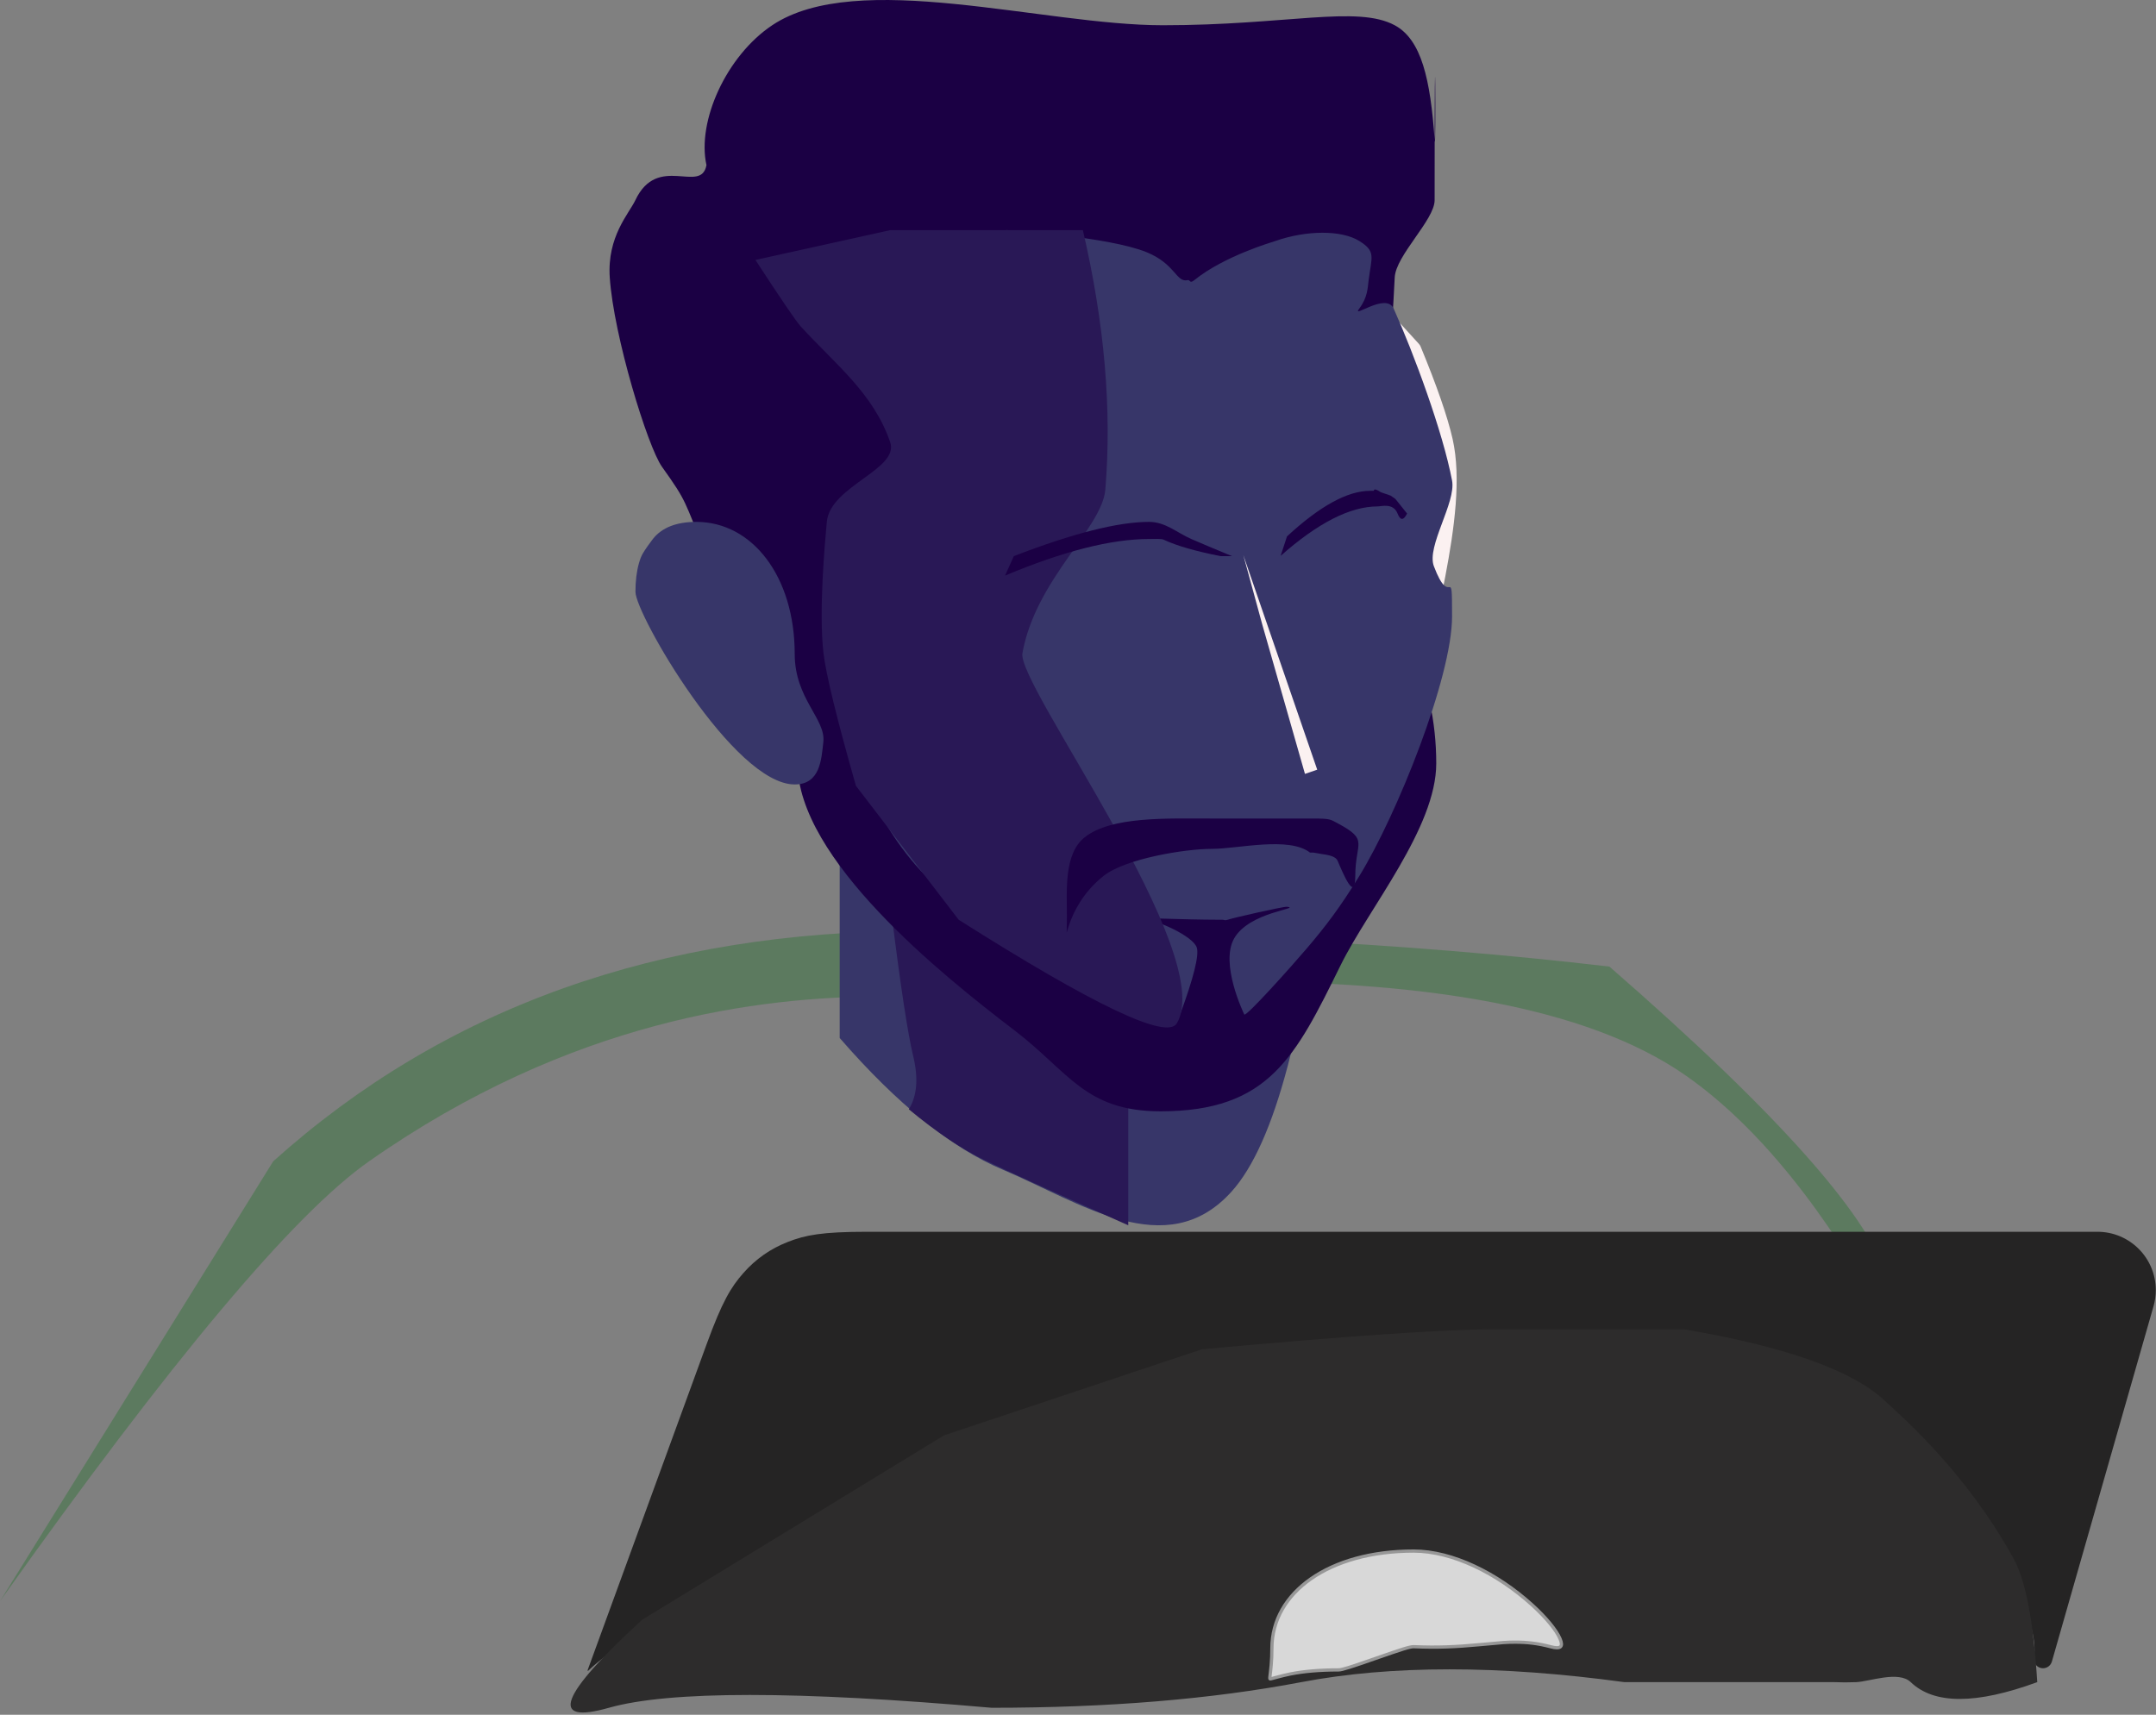 <?xml version="1.0" encoding="UTF-8"?>
<svg width="665px" height="529px" viewBox="0 0 665 529" version="1.1" xmlns="http://www.w3.org/2000/svg" xmlns:xlink="http://www.w3.org/1999/xlink">
    <rect x="0" y="0" width="665" height="529" fill="#808080" stroke="none"/>
    <!-- Generator: Sketch 60.1 (88133) - https://sketch.com -->
    <title>manwithpc2</title>
    <desc>Created with Sketch.</desc>
    <g id="Page-1" stroke="none" stroke-width="1" fill="none" fill-rule="evenodd">
        <g id="manwithpc2">
            <g id="Group-2">
                <path d="M410.226,96.572 L421.21,106.334 C421.47,106.566 421.689,106.841 421.855,107.148 C428.117,118.711 432.372,127.801 434.621,134.418 C442.558,157.771 432.544,197.552 434.597,214.488 C434.597,214.488 434.597,214.488 434.597,214.488 C434.648,214.904 434.352,215.281 433.937,215.331 C433.534,215.38 433.164,215.102 433.098,214.702 C433.095,214.683 433.092,214.665 433.089,214.647 C427.492,180.401 418.25,142.081 405.363,99.687 C404.881,98.102 405.775,96.426 407.361,95.944 C408.36,95.64 409.445,95.878 410.226,96.572 Z" id="Rectangle" fill="#FBF1F1" transform="translate(431.896, 262.94) rotate(6) translate(-431.896, -262.94) "></path>
                <g id="Group" fill-rule="nonzero">
                    <path d="M84.269,358.262 C137.015,310.886 203.277,287.198 283.055,287.198 C362.833,287.198 433.952,290.863 496.412,298.192 C549.35,344.264 578.08,376.856 582.602,395.968 C587.125,415.081 587.125,419.458 582.602,409.102 C562.994,373.188 542.233,347.505 520.319,332.051 C456.316,286.914 311.079,307.426 272.367,307.426 C234.3,307.426 176.058,314.62 113.826,358.262 C90.565,374.575 52.644,419.778 0.063,493.873 L84.269,358.262 Z" id="Rectangle" fill="#5C7A5F"></path>
                    <path d="M259,257 L409,257 C402.974,315.869 393.259,352.74 379.856,367.614 C359.751,389.926 333.035,370.841 309.325,360.848 C293.519,354.185 276.744,340.644 259,320.223 L259,257 Z" id="Rectangle" fill="#373669"></path>
                    <path d="M275,282 L348,282 L348,378 C325.559,368.028 310.792,361.329 303.701,357.903 C296.61,354.478 288.816,349.248 280.32,342.213 C282.87,338.08 283.316,332.591 281.657,325.744 C279.997,318.898 277.778,304.316 275,282 Z" id="Rectangle" fill="#291856"></path>
                    <path d="M357.978,342.838 C391.399,342.838 399.587,326.02 413.471,297.831 C422.187,280.137 443,255.414 443,235.5 C443,183.861 398.9,142 344.5,142 C290.1,142 246,183.861 246,235.5 C246,264.996 290.347,300.663 312.824,317.8 C329.699,330.665 334.651,342.838 357.978,342.838 Z" id="Oval" fill="#1B0044"></path>
                    <path d="M340.408,287 C410.145,287 426.242,166.055 430.187,85.602 C430.523,78.764 442.498,67.844 442.498,61.76 C442.498,-15.917 442.993,50.327 442.498,43.162 C441.204,24.439 438.435,12.23 430.187,7.79 C418.593,1.549 396.812,7.79 358.669,7.79 C321.71,7.79 264.405,-9.737 238.177,7.79 C224.073,17.215 214.902,37.374 217.901,50.941 C216.229,60.021 202.847,47.206 195.968,61.76 C194.001,65.921 187.221,72.955 188.074,85.602 C189.295,103.705 199.772,137.812 204.179,143.996 C212.221,155.278 210.641,153.825 217.901,171.03 C220.442,177.053 235.541,192.719 238.177,199.006 C261.471,254.574 296.854,287 340.408,287 Z" id="Oval" fill="#1B0044"></path>
                    <path d="M245.122,242 C253.053,242 253.349,234.154 253.95,228.94 C254.775,221.785 245.122,215.577 245.122,201.755 C245.122,177.861 232.053,161 214.766,161 C208.646,161 204.191,162.745 201.402,166.234 C200.647,167.227 200.109,167.957 199.789,168.425 C198.425,170.421 197.806,171.195 197.083,173.732 C196.361,176.27 196,179.221 196,182.586 C196,189.462 226.304,242 245.122,242 Z" id="Oval" fill="#373669"></path>
                    <path d="M364.006,312.955 C368.167,301.601 369.881,294.734 369.147,292.353 C368.047,288.782 356.716,283.687 351.12,282.979 C344.193,282.979 366.344,283.732 375.744,283.732 C376.529,283.732 374.98,283.733 377.053,283.732 C377.516,283.732 377.761,284.058 378.69,283.732 C380.353,283.149 395.959,279.611 396.968,279.732 C401.558,280.285 385.313,281.265 380.651,289.517 C376.252,297.303 383.534,312.386 383.777,312.955 C384.209,313.966 398.745,297.679 403.267,292.353 C408.949,285.663 413.294,279.977 419.252,270.285 C430.846,251.426 447.877,208.981 447.877,190.178 C447.877,172.841 447.515,188.54 442.26,174.664 C439.94,168.536 449.159,155.028 447.877,148.256 C445.047,133.302 436.073,109.002 429.859,95.195 C427.533,90.024 416.66,98.62 419.252,95.195 C421.844,91.77 421.844,88.794 422.144,86.422 C423.058,79.187 424.49,77.59 419.252,74.337 C413.748,70.919 402.938,71 393.414,74.337 C392.604,74.62 377.624,78.942 368.374,86.422 C366.878,87.632 367.145,86.241 366.327,86.422 C362.722,87.22 362.652,81.477 353.668,77.805 C342.053,73.058 311.436,71 310.691,71 C296.547,71 247,77.8 247,90.6 C247,105.134 288.135,118.298 278.802,143.744 C274.245,156.169 256.829,148.681 256.829,162.789 C256.829,171.368 255.316,188.565 256.829,202.963 C259.259,226.082 268.415,252.936 285.595,270.285 C295.355,280.141 314.637,284.31 319.451,289.517 C332.342,303.459 347.194,311.271 364.006,312.955 Z" id="Oval" fill="#373669"></path>
                    <path d="M396.963,165.475 C407.104,156.103 415.643,151.417 422.581,151.417 C422.69,151.417 423.803,151.373 423.77,151.417 C423.77,151.417 423.506,150.238 425.896,151.846 C426.039,151.942 428.707,152.774 428.884,152.881 C429.923,153.558 430.451,153.934 430.468,154.007 L434,158.424 C432.912,160.625 431.932,160.625 431.061,158.424 C429.729,155.06 426.042,156.229 424.918,156.229 C416.457,156.229 406.484,161.311 395,171.475 L396.963,165.475 Z" id="Eyebrow-left" fill="#1B0044"></path>
                    <path d="M233,80.188 L274.569,71 C292.839,71 304.649,71 310,71 C315.351,71 323.351,71 334,71 C340.666,99.638 342.977,126.304 340.934,151 C339.939,163.025 319.465,178.609 315.359,201.5 C313.597,211.323 375.669,294.402 362.981,315.705 C359.911,320.859 337.484,310.207 295.699,283.748 L264,242.419 C258.106,221.705 254.773,208.065 254,201.5 C252.484,188.627 254.455,167.181 255.023,161 C256.042,149.889 277.459,144.832 274.569,136.408 C269.398,121.336 257.792,112.518 247,100.735 C245.576,99.18 240.909,92.331 233,80.188 Z" id="Shadow" fill="#291856"></path>
                    <path d="M373.795,261.872 C381.875,261.872 397.534,257.955 404.076,263.028 C404.112,263.056 404.084,263.041 404.106,263.046 C404.171,263.06 404,263.027 404.076,263.028 C404.308,263.031 404.834,262.992 405.115,263.028 C405.974,263.137 406.784,263.339 407.592,263.448 C409.998,263.77 412.006,264.232 412.56,265.518 C414.239,269.42 418.024,278.642 418.024,270.212 C418.024,259.742 422.418,259.227 412.56,253.968 C410.325,252.775 410.325,252.516 405.115,252.516 C394.564,252.516 381.53,252.516 373.795,252.516 C359.94,252.516 342.741,251.784 334.539,258.322 C328.12,263.438 329.077,274.72 329.077,282.93 C329.077,295.289 327.336,280.568 340.394,270.212 C347.096,264.897 365.418,261.872 373.795,261.872 Z" id="Moustache" fill="#1B0044"></path>
                    <path d="M312.707,171.566 C330.95,164.522 344.855,161 354.421,161 C359.476,161 362.967,164.315 367.441,166.282 C369.851,167.341 374.038,169.103 380,171.566 L376.496,171.566 C368.72,170.044 362.856,168.349 358.904,166.481 C358.212,166.154 355.971,166.282 354.421,166.282 C342.755,166.282 327.947,170.043 310,177.566 L312.707,171.566 Z" id="Eyebrow-Right" fill="#1B0044"></path>
                    <polygon id="Nose" fill="#FBF1F1" transform="translate(393, 205) rotate(-19) translate(-393, -205) " points="393.549 192.226 395 170 395 240 391 240"></polygon>
                </g>
                <g transform="translate(176, 380)" fill-rule="nonzero">
                    <path d="M91.513,-1.42108547e-14 L240.35,-1.42108547e-14 L470.936,-1.42108547e-14 C480.877,-1.42108547e-14 488.936,8.059 488.936,18 C488.936,19.674 488.703,21.34 488.242,22.95 L456.885,132.59 C456.453,134.103 454.876,134.978 453.363,134.546 C451.97,134.147 451.098,132.766 451.337,131.337 C451.337,131.337 451.337,131.337 451.337,131.337 C455.247,107.966 400.198,49.991 391.308,46.274 C357.828,32.276 281.466,37.096 231.413,37.096 C177.355,37.096 123.891,67.115 76.306,95 C49.972,110.432 20.311,121.302 5.507,135.338 C5.507,135.338 5.507,135.338 5.507,135.338 C5.488,135.411 5.412,135.456 5.338,135.437 C5.264,135.418 5.22,135.342 5.235,135.268 C5.24,135.264 5.242,135.26 5.243,135.256 L41.957,34.666 C46.763,21.5 49.457,17.081 53.277,12.741 C57.097,8.402 61.65,5.216 67.036,3.116 C72.422,1.016 77.497,-1.42108547e-14 91.513,-1.42108547e-14 Z" id="Rectangle" fill="#252424"></path>
                    <path d="M194.723,36.253 C239.577,32.148 269.535,30.096 284.599,30.096 C299.662,30.096 319.304,30.096 343.524,30.096 L343.524,30.096 C374.439,35.385 394.911,42.607 404.94,51.762 C412.168,58.362 430.753,74.855 445.096,100.863 C448.799,107.579 451.224,120.27 452.37,138.938 C433.533,145.845 420.527,145.845 413.353,138.938 C409.596,135.321 400.642,138.767 396.527,138.938 C394.218,139.034 392.021,139.035 389.937,138.941 C389.892,138.939 389.847,138.938 389.802,138.938 L325.036,138.938 L325.036,138.938 C286.301,133.666 253.079,133.666 225.37,138.938 C197.661,144.209 165.806,146.844 129.806,146.844 C69.806,141.573 30.479,141.573 11.825,146.844 C-6.83,152.116 -3.412,143.062 22.077,119.683 L22.077,119.683 L115.167,62.807 L115.167,62.807 L194.723,36.253 Z" id="Rectangle" fill="#2D2C2C"></path>
                    <path d="M236.896,135.162 C237.915,135.162 240.858,134.216 248.262,131.625 C248.285,131.617 248.285,131.617 248.308,131.608 C256.358,128.791 258.951,127.955 260.053,128 C267.425,128.307 272.9,128.075 280.469,127.367 C288.087,126.654 288.54,126.617 291.3,126.605 C295.058,126.587 298.492,127.005 302.287,128.017 C305.416,128.851 306.22,128.03 305.198,125.59 C304.085,122.933 300.892,119.025 296.557,115.099 C285.782,105.34 271.991,98.5 260.032,98.5 C233.947,98.5 216.306,111.246 216.306,128.5 C216.306,130.399 216.229,132.081 216.089,133.687 C216.037,134.286 215.979,134.843 215.906,135.473 C215.894,135.579 215.779,136.55 215.754,136.779 C215.617,138.043 215.587,137.977 216.015,137.905 C216.071,137.895 219.809,136.849 221.97,136.421 C226.02,135.62 230.853,135.162 236.896,135.162 Z" id="Oval" stroke="#979797" fill="#D8D8D8"></path>
                </g>
            </g>
        </g>
    </g>
</svg>